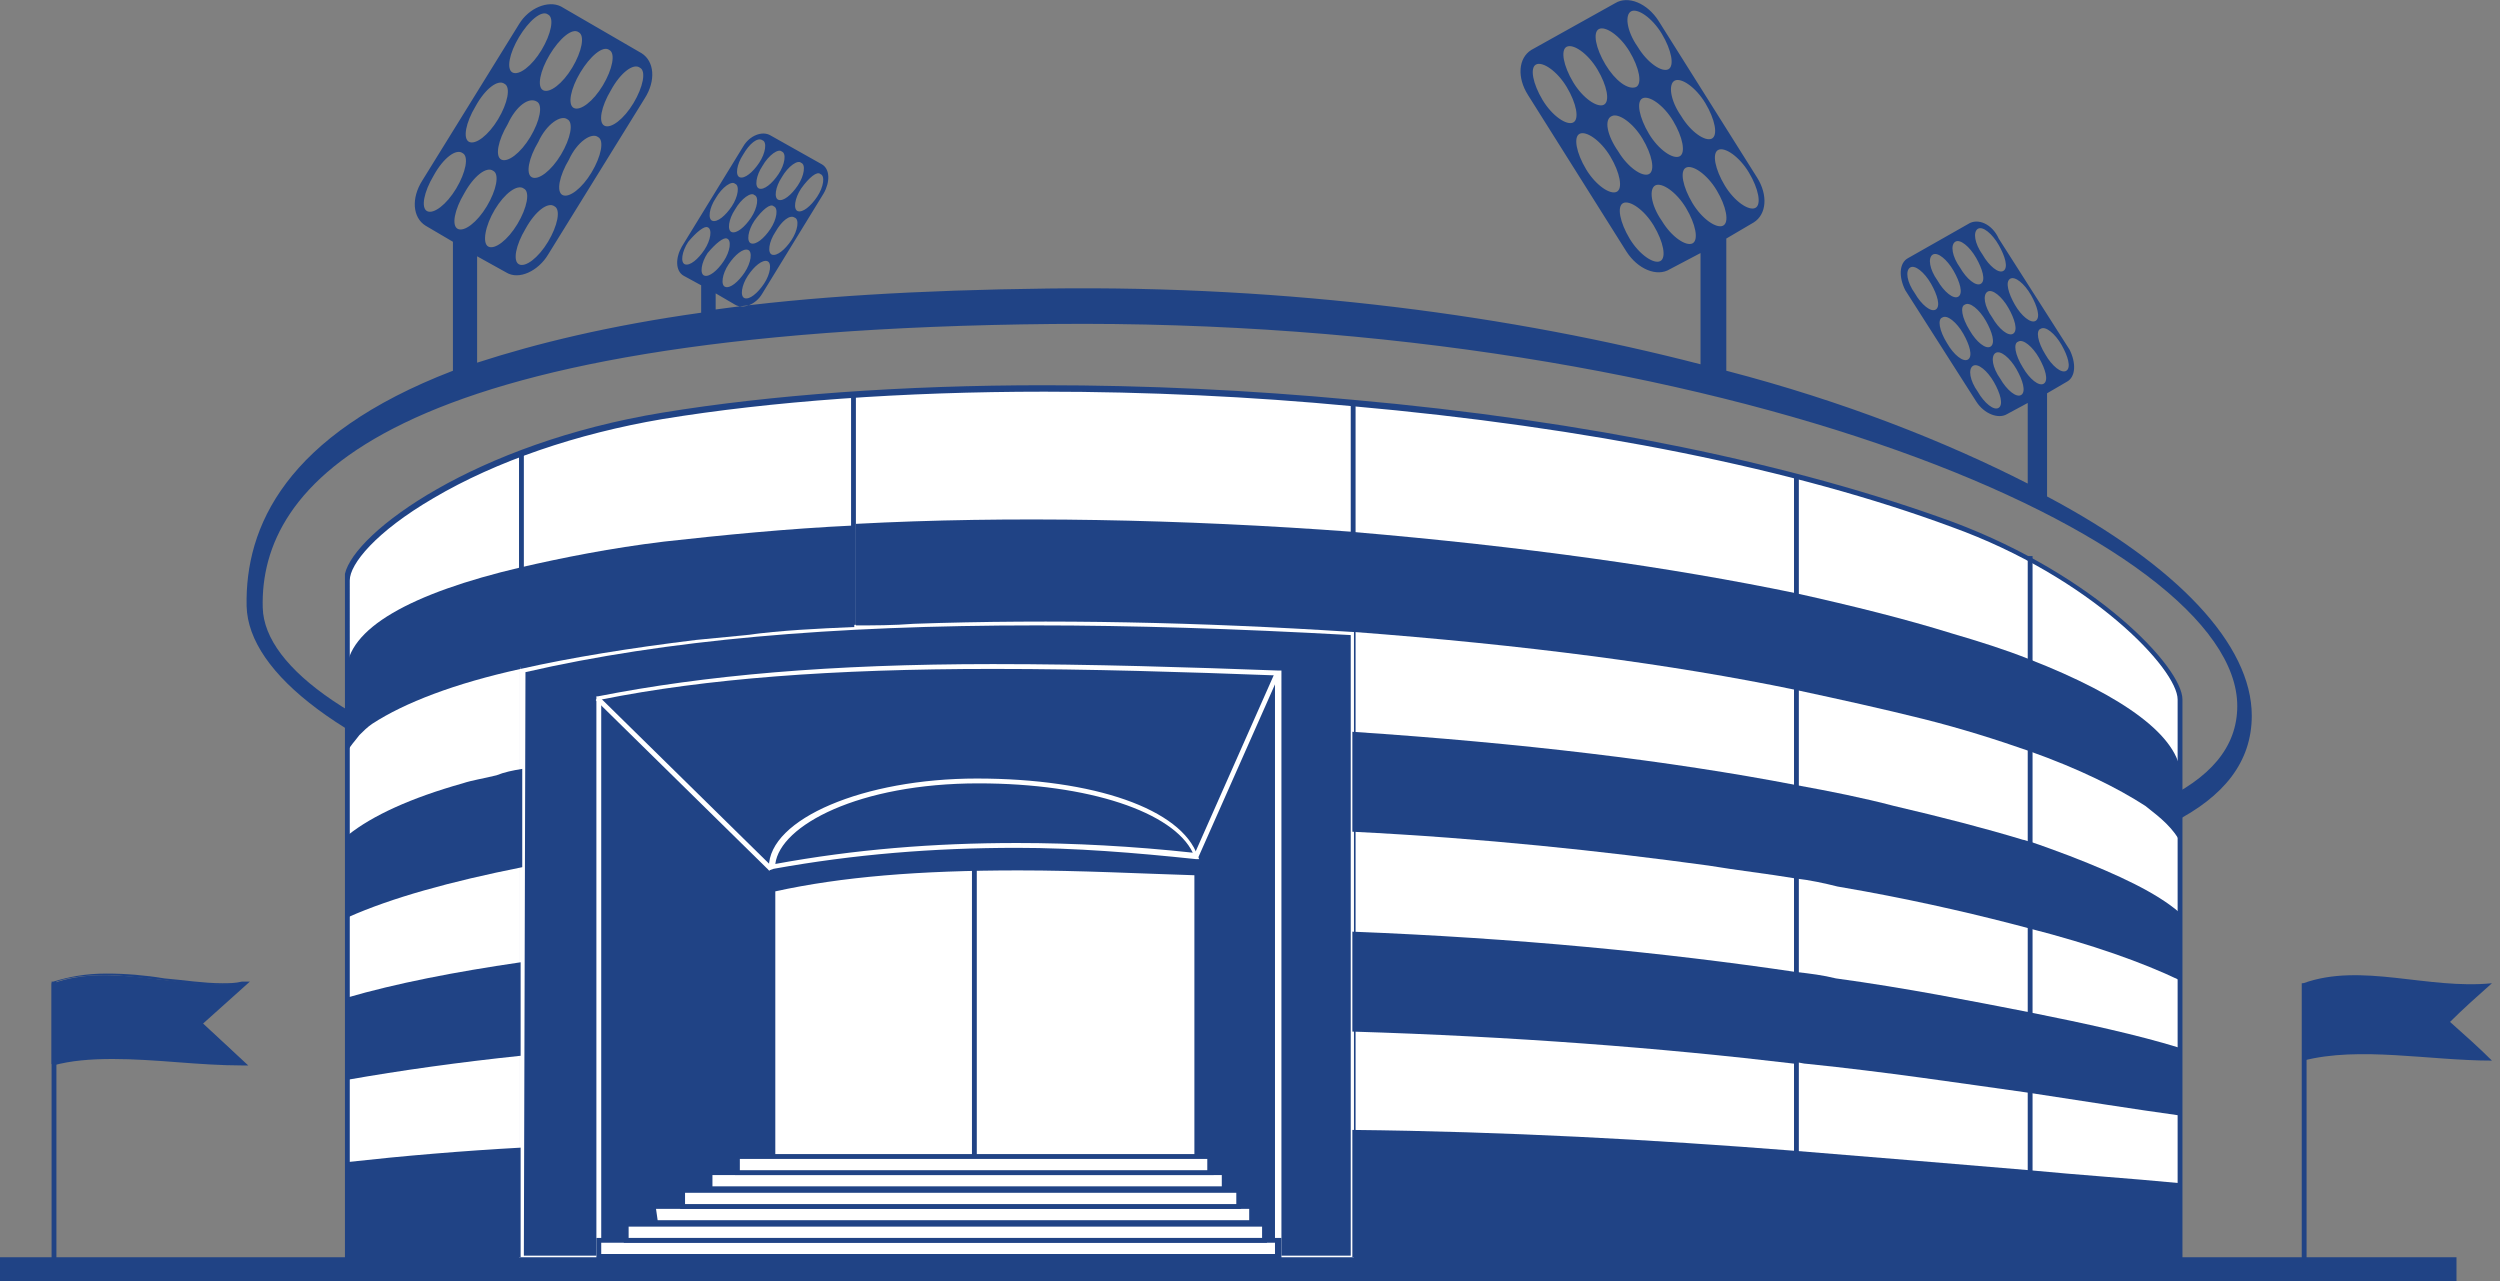 <?xml version="1.0" encoding="utf-8"?>
<!-- Generator: Adobe Illustrator 25.1.0, SVG Export Plug-In . SVG Version: 6.00 Build 0)  -->
<svg version="1.1" id="Слой_1" xmlns="http://www.w3.org/2000/svg" xmlns:xlink="http://www.w3.org/1999/xlink" x="0px" y="0px"
	 viewBox="0 0 155.1 79.5" style="enable-background:new 0 0 155.1 79.5;" xml:space="preserve">
<rect x="0" y="0" width="155.1" height="79.5" fill="#808080" stroke="none"/>
<style type="text/css">
	.st0{fill-rule:evenodd;clip-rule:evenodd;fill:#204385;}
	.st1{fill-rule:evenodd;clip-rule:evenodd;fill:#FFFFFF;}
	.st2{fill:#204385;}
	.st3{fill:#FFFFFF;}
</style>
<g>
	<path class="st0" d="M122.1,13.9l-3.7,2.1c-0.6,0.3-0.6,1.2-0.2,2l4.4,6.9c0.5,0.8,1.4,1.1,1.9,0.8l1.3-0.7V30
		c-5.1-2.6-11.4-5.1-18.7-7v-8.2h0l1.7-1c0.8-0.5,0.9-1.7,0.2-2.8l-6.1-9.7c-0.7-1.1-1.9-1.6-2.7-1.1l-5.2,2.9
		c-0.8,0.5-0.9,1.7-0.2,2.8l6.1,9.7c0.7,1.1,1.9,1.6,2.7,1.1l1.9-1v6.9c-11.6-3-25.4-4.9-40.5-4.7c-8,0.1-14.8,0.5-20.6,1.3v-1
		l1.2,0.7c0.5,0.3,1.3,0,1.7-0.7l3.8-6.2c0.4-0.7,0.4-1.5-0.1-1.8l-3.2-1.8c-0.5-0.3-1.3,0-1.7,0.7l-3.8,6.2
		c-0.4,0.7-0.4,1.5,0.1,1.8l1.1,0.6v1.7c-5.7,0.8-10.2,1.9-13.9,3.1v-6.6l1.8,1c0.8,0.5,2-0.1,2.6-1.1l6-9.7
		c0.7-1.1,0.6-2.3-0.2-2.8l-5-2.9c-0.8-0.4-2,0.1-2.6,1.1l-6,9.7c-0.7,1.1-0.6,2.3,0.2,2.8l1.7,1v8c-10.4,4-12.9,9.7-12.8,14.6
		c0.2,8.4,23.9,18.2,60.3,18.2c36.4,0,64.1,0.1,64.1-11.4c0-4.4-4.6-9.3-12.7-13.6v-6.4l1.2-0.7c0.6-0.3,0.6-1.2,0.2-2l-4.4-6.9
		C123.6,13.9,122.7,13.5,122.1,13.9 M28.7,9.5c0.4,0.2,0.2,1.2-0.4,2.2c-0.6,1-1.4,1.6-1.8,1.4c-0.4-0.2-0.2-1.2,0.4-2.2
		C27.5,9.8,28.3,9.2,28.7,9.5 M31.3,5.2c0.4,0.2,0.2,1.2-0.4,2.2c-0.6,1-1.4,1.6-1.8,1.4c-0.4-0.2-0.2-1.2,0.4-2.2
		C30.1,5.5,30.9,4.9,31.3,5.2 M34,0.9c0.4,0.2,0.2,1.2-0.4,2.2c-0.6,1-1.4,1.6-1.8,1.4c-0.4-0.2-0.2-1.2,0.4-2.2
		C32.8,1.3,33.6,0.6,34,0.9 M30.6,10.6c0.4,0.2,0.2,1.2-0.4,2.2c-0.6,1-1.4,1.6-1.8,1.4s-0.2-1.2,0.4-2.2
		C29.4,10.9,30.2,10.3,30.6,10.6 M33.3,6.3c0.4,0.2,0.2,1.2-0.4,2.2c-0.6,1-1.4,1.6-1.8,1.4c-0.4-0.2-0.2-1.2,0.4-2.2
		C32,6.6,32.8,6,33.3,6.3 M35.9,2c0.4,0.2,0.2,1.2-0.4,2.2c-0.6,1-1.4,1.6-1.8,1.4c-0.4-0.2-0.2-1.2,0.4-2.2
		C34.7,2.4,35.5,1.7,35.9,2 M32.5,11.7c0.4,0.2,0.2,1.2-0.4,2.2c-0.6,1-1.4,1.6-1.8,1.4S30.1,14,30.7,13
		C31.3,12,32.1,11.4,32.5,11.7 M35.2,7.4c0.4,0.2,0.2,1.2-0.4,2.2c-0.6,1-1.4,1.6-1.8,1.4c-0.4-0.2-0.2-1.2,0.4-2.2
		C33.9,7.7,34.8,7.1,35.2,7.4 M37.8,3.1c0.4,0.2,0.2,1.2-0.4,2.2c-0.6,1-1.4,1.6-1.8,1.4c-0.4-0.2-0.2-1.2,0.4-2.2
		C36.6,3.5,37.4,2.8,37.8,3.1 M34.4,12.8c0.4,0.2,0.2,1.2-0.4,2.2c-0.6,1-1.4,1.6-1.8,1.4c-0.4-0.2-0.2-1.2,0.4-2.2
		C33.2,13.1,34,12.5,34.4,12.8 M37.1,8.5c0.4,0.2,0.2,1.2-0.4,2.2c-0.6,1-1.4,1.6-1.8,1.4c-0.4-0.2-0.2-1.2,0.4-2.2
		C35.8,8.8,36.7,8.2,37.1,8.5 M39.7,4.2c0.4,0.2,0.2,1.2-0.4,2.2c-0.6,1-1.4,1.6-1.8,1.4c-0.4-0.2-0.2-1.2,0.4-2.2
		C38.5,4.5,39.3,3.9,39.7,4.2 M43.9,14.1c0.3,0.1,0.2,0.8-0.2,1.4c-0.4,0.6-0.9,1-1.2,0.9c-0.3-0.1-0.2-0.8,0.2-1.4
		C43.2,14.4,43.7,14,43.9,14.1 M45.6,11.4c0.3,0.1,0.2,0.8-0.2,1.4s-0.9,1-1.2,0.9c-0.3-0.1-0.2-0.8,0.2-1.4
		C44.8,11.6,45.4,11.2,45.6,11.4 M47.3,8.7c0.3,0.1,0.2,0.8-0.2,1.4s-0.9,1-1.2,0.9c-0.3-0.1-0.2-0.8,0.2-1.4
		C46.5,8.9,47,8.5,47.3,8.7 M45.1,14.8c0.3,0.1,0.2,0.8-0.2,1.4c-0.4,0.6-0.9,1-1.2,0.9c-0.3-0.1-0.2-0.8,0.2-1.4
		C44.4,15.1,44.9,14.7,45.1,14.8 M46.8,12.1c0.3,0.1,0.2,0.8-0.2,1.4c-0.4,0.6-0.9,1-1.2,0.9c-0.3-0.1-0.2-0.8,0.2-1.4
		C46,12.3,46.6,11.9,46.8,12.1 M48.5,9.4c0.3,0.1,0.2,0.8-0.2,1.4c-0.4,0.6-0.9,1-1.2,0.9c-0.3-0.1-0.2-0.8,0.2-1.4
		C47.7,9.6,48.3,9.2,48.5,9.4 M46.4,15.5c0.3,0.1,0.2,0.8-0.2,1.4c-0.4,0.6-0.9,1-1.2,0.9c-0.3-0.1-0.2-0.8,0.2-1.4
		C45.6,15.8,46.1,15.4,46.4,15.5 M48,12.8c0.3,0.1,0.2,0.8-0.2,1.4c-0.4,0.6-0.9,1-1.2,0.9c-0.3-0.1-0.2-0.8,0.2-1.4
		C47.3,13,47.8,12.6,48,12.8 M49.7,10.1c0.3,0.1,0.2,0.8-0.2,1.4c-0.4,0.6-0.9,1-1.2,0.9c-0.3-0.1-0.2-0.8,0.2-1.4
		C48.9,10.3,49.5,9.9,49.7,10.1 M47.6,16.2c0.3,0.1,0.2,0.8-0.2,1.4c-0.4,0.6-0.9,1-1.2,0.9c-0.3-0.1-0.2-0.8,0.2-1.4
		C46.8,16.5,47.3,16.1,47.6,16.2 M49.3,13.5c0.3,0.1,0.2,0.8-0.2,1.4c-0.4,0.6-0.9,1-1.2,0.9c-0.3-0.1-0.2-0.8,0.2-1.4
		C48.5,13.7,49,13.3,49.3,13.5 M50.9,10.8c0.3,0.1,0.2,0.8-0.2,1.4c-0.4,0.6-0.9,1-1.2,0.9c-0.3-0.1-0.2-0.8,0.2-1.4
		C50.2,11,50.7,10.6,50.9,10.8 M65.3,20.1c41.7-0.4,73.5,13.4,73.5,23.7S111.5,54,75.7,54c-35.8,0-59.2-8.7-59.4-16.3
		C16.1,30.2,23.6,20.5,65.3,20.1 M106.6,9.3c0.4-0.2,1.3,0.4,1.9,1.4c0.6,1,0.8,2,0.4,2.2s-1.3-0.4-1.9-1.4S106.2,9.5,106.6,9.3
		 M103.9,5c0.4-0.2,1.3,0.4,1.9,1.4c0.6,1,0.8,2,0.4,2.2c-0.4,0.2-1.3-0.4-1.9-1.4C103.6,6.2,103.5,5.2,103.9,5 M101.2,0.7
		c0.4-0.2,1.3,0.4,1.9,1.4c0.6,1,0.8,2,0.4,2.2c-0.4,0.2-1.3-0.4-1.9-1.4C100.9,1.9,100.8,0.9,101.2,0.7 M104.6,10.4
		c0.4-0.2,1.3,0.4,1.9,1.4c0.6,1,0.8,2,0.4,2.2c-0.4,0.2-1.3-0.4-1.9-1.4C104.4,11.6,104.2,10.6,104.6,10.4 M101.9,6.1
		c0.4-0.2,1.3,0.4,1.9,1.4c0.6,1,0.8,2,0.4,2.2c-0.4,0.2-1.3-0.4-1.9-1.4C101.7,7.3,101.5,6.3,101.9,6.1 M99.2,1.8
		c0.4-0.2,1.3,0.4,1.9,1.4s0.8,2,0.4,2.2C101,5.6,100.2,5,99.6,4C99,3,98.8,2,99.2,1.8 M102.7,11.5c0.4-0.2,1.3,0.4,1.9,1.4
		c0.6,1,0.8,2,0.4,2.2s-1.3-0.4-1.9-1.4C102.4,12.7,102.3,11.7,102.7,11.5 M100,7.2c0.4-0.2,1.3,0.4,1.9,1.4c0.6,1,0.8,2,0.4,2.2
		c-0.4,0.2-1.3-0.4-1.9-1.4C99.7,8.4,99.5,7.4,100,7.2 M97.2,2.9c0.4-0.2,1.3,0.4,1.9,1.4c0.6,1,0.8,2,0.4,2.2
		c-0.4,0.2-1.3-0.4-1.9-1.4C97,4.1,96.8,3.1,97.2,2.9 M100.7,12.6c0.4-0.2,1.3,0.4,1.9,1.4c0.6,1,0.8,2,0.4,2.2
		c-0.4,0.2-1.3-0.4-1.9-1.4C100.5,13.8,100.3,12.8,100.7,12.6 M98,8.3c0.4-0.2,1.3,0.4,1.9,1.4c0.6,1,0.8,2,0.4,2.2
		c-0.4,0.2-1.3-0.4-1.9-1.4C97.8,9.5,97.6,8.5,98,8.3 M95.3,4c0.4-0.2,1.3,0.4,1.9,1.4c0.6,1,0.8,2,0.4,2.2
		c-0.4,0.2-1.3-0.4-1.9-1.4S94.9,4.2,95.3,4 M126.6,20.4c0.3-0.2,0.9,0.3,1.3,1c0.4,0.7,0.6,1.4,0.3,1.6c-0.3,0.2-0.9-0.3-1.3-1
		C126.4,21.2,126.3,20.5,126.6,20.4 M124.7,17.3c0.3-0.2,0.9,0.3,1.3,1c0.4,0.7,0.6,1.4,0.3,1.6c-0.3,0.2-0.9-0.3-1.3-1
		S124.4,17.5,124.7,17.3 M122.7,14.2c0.3-0.2,0.9,0.3,1.3,1c0.4,0.7,0.6,1.4,0.3,1.6c-0.3,0.2-0.9-0.3-1.3-1
		C122.5,15.1,122.4,14.4,122.7,14.2 M125.2,21.2c0.3-0.2,0.9,0.3,1.3,1c0.4,0.7,0.6,1.4,0.3,1.6s-0.9-0.3-1.3-1
		C125,22,124.9,21.3,125.2,21.2 M123.3,18.1c0.3-0.2,0.9,0.3,1.3,1c0.4,0.7,0.6,1.4,0.3,1.6c-0.3,0.2-0.9-0.3-1.3-1
		C123.1,19,123,18.3,123.3,18.1 M121.3,15c0.3-0.2,0.9,0.3,1.3,1c0.4,0.7,0.6,1.4,0.3,1.6c-0.3,0.2-0.9-0.3-1.3-1
		C121.1,15.9,121,15.2,121.3,15 M123.8,21.9c0.3-0.2,0.9,0.3,1.3,1s0.6,1.4,0.3,1.6c-0.3,0.2-0.9-0.3-1.3-1
		C123.6,22.8,123.5,22.1,123.8,21.9 M121.9,18.9c0.3-0.2,0.9,0.3,1.3,1c0.4,0.7,0.6,1.4,0.3,1.6c-0.3,0.2-0.9-0.3-1.3-1
		C121.7,19.7,121.6,19,121.9,18.9 M119.9,15.8c0.3-0.2,0.9,0.3,1.3,1c0.4,0.7,0.6,1.4,0.3,1.6c-0.3,0.2-0.9-0.3-1.3-1
		C119.7,16.7,119.6,16,119.9,15.8 M122.4,22.7c0.3-0.2,0.9,0.3,1.3,1c0.4,0.7,0.6,1.4,0.3,1.6c-0.3,0.2-0.9-0.3-1.3-1
		C122.2,23.6,122.1,22.9,122.4,22.7 M120.5,19.7c0.3-0.2,0.9,0.3,1.3,1c0.4,0.7,0.6,1.4,0.3,1.6c-0.3,0.2-0.9-0.3-1.3-1
		C120.3,20.5,120.2,19.8,120.5,19.7 M118.5,16.6c0.3-0.2,0.9,0.3,1.3,1c0.4,0.7,0.6,1.4,0.3,1.6c-0.3,0.2-0.9-0.3-1.3-1
		C118.3,17.5,118.2,16.8,118.5,16.6"/>
	<path class="st1" d="M21.5,36c0,0,0,2.2,0-0.1c0-2.3,7.6-8.2,19.6-10.1c11.5-1.9,27.2-2.2,42.8-0.8c15.6,1.4,28.2,4.2,37.2,7.6
		c8.8,3.2,14.1,9,14.1,10.9s0,0.1,0,0.1c0,5.8,0,11.5,0,17.3c0,5.8,0,11.5,0,17.3c-16.1,0-33.2,0-51.3,0c-19.4,0-40.2,0-62.4,0
		c0-7.1,0-14.3,0-21.5C21.5,53.3,21.5,32.3,21.5,36"/>
</g>
<path class="st2" d="M135.4,78.2h-114V35.6h0c0.6-2.6,8.1-8.1,19.7-10c6.7-1.1,14.9-1.7,23.7-1.7c6.3,0,12.7,0.3,19.1,0.9
	c14.6,1.3,27.5,4,37.3,7.6c8.8,3.3,14.2,9,14.2,11L135.4,78.2 M21.7,77.9h113.4V43.4c0-1.9-5.4-7.6-14-10.7
	c-9.7-3.6-22.6-6.2-37.2-7.5c-6.3-0.6-12.8-0.9-19.1-0.9c-8.8,0-17,0.6-23.7,1.7c-5.3,0.9-10.3,2.6-14.2,4.9
	c-3.6,2.1-5.2,4.1-5.2,5.1L21.7,77.9L21.7,77.9z"/>
<path class="st2" d="M32.5,78.1h-0.3c0-4.2,0-8.3,0-12.5c0-4.2,0-8.3,0-12.5v-25h0.3v25c0,4.2,0,8.3,0,12.5
	C32.5,69.7,32.5,73.9,32.5,78.1"/>
<path class="st2" d="M53.1,78.1h-0.3c0-5.4,0-10.8,0-16.2c0-3.5,0-7.1,0-10.6c0-8.9,0-17.9,0-26.8h0.3c0,8.9,0,17.9,0,26.8
	c0,3.5,0,7.1,0,10.6C53.1,67.3,53.1,72.7,53.1,78.1"/>
<path class="st2" d="M83.8,78.1c0-8.8,0-17.8,0-26.5V24.9h0.3v26.6c0,8.7,0,17.7,0,26.5H83.8"/>
<path class="st2" d="M111.3,78.1c0-4.8,0-9.7,0-14.6c0-3.2,0-6.5,0-9.7c0-8.1,0-16.2,0-24.3h0.3c0,8.1,0,16.2,0,24.3
	c0,3.2,0,6.5,0,9.7c0,4.9,0,9.7,0,14.6L111.3,78.1"/>
<path class="st2" d="M126.1,78.1h-0.3V56.3c0-3.6,0-7.3,0-10.9s0-7.3,0-10.9h0.3c0,3.6,0,7.3,0,10.9c0,3.6,0,7.3,0,10.9V78.1"/>
<path class="st0" d="M32.3,78.1h51.6V39.2c-19.4-1.1-37.3-0.9-51.6,2.3L32.3,78.1"/>
<path class="st3" d="M84.1,78.2H32.2V41.4l0.1,0c8.7-2,19.2-2.9,31.9-2.9c6,0,12.5,0.2,19.7,0.6l0.1,0V78.2 M32.5,77.9h51.3V39.4
	c-7.2-0.4-13.6-0.6-19.5-0.6c-12.7,0-23,0.9-31.7,2.9L32.5,77.9"/>
<path class="st0" d="M37.1,78.1h42.2V41.8c-15.9-0.7-30.3-0.9-42.2,1.5V78.1"/>
<path class="st3" d="M79.4,78.2H37V43.2l0.1,0c6.6-1.3,14.4-2,24.5-2c6.1,0,12.3,0.2,17.7,0.4l0.2,0V78.2 M37.3,77.9h41.8v-36
	c-5.3-0.2-11.5-0.4-17.5-0.4c-10,0-17.8,0.6-24.3,1.9L37.3,77.9"/>
<path class="st0" d="M47.9,53.9c0-2.8,5.5-5.4,12.8-5.4c7.3,0,12.6,1.9,13.5,4.7C63.3,51.9,54.6,52.7,47.9,53.9"/>
<g>
	<path class="st3" d="M47.7,54v-0.2c0-3,5.9-5.5,12.9-5.5c7.3,0,12.7,1.9,13.7,4.8l0.1,0.2l-0.2,0c-3.8-0.4-7.5-0.7-11.1-0.7
		c-5.2,0-10.1,0.4-15.1,1.3L47.7,54 M60.7,48.6c-7.4,0-12.3,2.6-12.6,5c4.9-0.9,9.8-1.3,15-1.3c3.5,0,7.2,0.2,10.9,0.6
		C72.8,50.4,67.6,48.6,60.7,48.6"/>
	<path class="st1" d="M47.9,78.1h26.3V54.2c-9.9-0.4-18.9-0.6-26.3,1V78.1"/>
</g>
<path class="st2" d="M74.4,78.2H47.8V55l0.1,0c4.1-0.9,9-1.3,15.3-1.3c3.8,0,7.7,0.1,11,0.3l0.2,0L74.4,78.2L74.4,78.2z M48.1,77.9
	h26V54.3c-3.3-0.1-7.1-0.3-10.9-0.3c-6.2,0-11,0.4-15.1,1.3L48.1,77.9"/>
<g>
	<rect x="42.3" y="41" transform="matrix(0.701 -0.713 0.713 0.701 -21.927 44.85)" class="st3" width="0.3" height="15.1"/>
	<rect x="70.5" y="47.3" transform="matrix(0.405 -0.914 0.914 0.405 2.26 98.406)" class="st3" width="12.5" height="0.3"/>
</g>
<rect x="60.3" y="53.9" class="st2" width="0.3" height="24.2"/>
<g>
	<rect y="78" class="st0" width="152.4" height="1.5"/>
	<rect x="37.1" y="77" class="st1" width="42.2" height="1"/>
</g>
<path class="st2" d="M79.4,78.1H37v-1.3h42.5V78.1 M37.3,77.8h41.8v-0.7H37.3V77.8"/>
<path class="st1" d="M38.9,76.9c13.2,0,26.4,0,39.6,0c0-0.3,0-0.7,0-1c-13.2,0-26.4,0-39.6,0C38.9,76.2,38.9,76.6,38.9,76.9"/>
<path class="st2" d="M78.6,77.1H38.7v-1.3h39.9V77.1 M39,76.8h39.3v-0.7H39V76.8"/>
<path class="st1" d="M40.6,75.9c12.3,0,24.7,0,37,0c0-0.3,0-0.7,0-1c-12.3,0-24.7,0-37,0C40.6,75.2,40.6,75.5,40.6,75.9"/>
<path class="st2" d="M77.8,76H40.4v-1.3h37.3V76z M40.8,75.7h36.7V75H40.7L40.8,75.7"/>
<path class="st1" d="M42.3,74.8c11.5,0,23,0,34.5,0c0-0.3,0-0.7,0-1c-11.5,0-23,0-34.5,0C42.3,74.1,42.3,74.5,42.3,74.8"/>
<path class="st2" d="M77,75H42.2v-1.3H77V75 M42.5,74.7h34.2V74H42.5V74.7"/>
<path class="st1" d="M44,73.8c10.6,0,21.3,0,31.9,0c0-0.3,0-0.7,0-1c-10.6,0-21.3,0-31.9,0C44.1,73.1,44.1,73.4,44,73.8"/>
<path class="st2" d="M76.1,73.9H43.9v-1.3h32.2V73.9 M44.2,73.6h31.6v-0.7H44.2L44.2,73.6"/>
<rect x="45.8" y="71.7" class="st1" width="29.3" height="1"/>
<path class="st2" d="M75.3,72.9H45.6v-1.3h29.7V72.9 M45.9,72.6h29v-0.7h-29V72.6"/>
<path class="st0" d="M3.3,61c3.6-1.3,7.7,0.4,11.7,0c-0.9,0.8-1.8,1.6-2.6,2.4c0.9,0.8,1.8,1.6,2.6,2.4c-3.9,0-8.2-0.9-11.7,0
	C3.3,64.2,3.3,62.6,3.3,61"/>
<path class="st2" d="M3.2,66v-5.1l0.1,0c1-0.3,2-0.5,3.3-0.5c1.2,0,2.4,0.1,3.6,0.3c1.2,0.1,2.4,0.3,3.6,0.3c0.4,0,0.8,0,1.2-0.1
	l0.5,0l-2.9,2.6l2.8,2.6H15c-1.3,0-2.7-0.1-4-0.2c-1.3-0.1-2.7-0.2-4-0.2c-1.4,0-2.6,0.1-3.7,0.4L3.2,66 M7.1,65.2
	c1.3,0,2.7,0.1,4,0.2c1.2,0.1,2.4,0.2,3.6,0.2l-2.5-2.3l2.4-2.2c-0.2,0-0.5,0-0.8,0c-1.2,0-2.5-0.1-3.7-0.3
	c-1.2-0.1-2.4-0.3-3.5-0.3c-1.2,0-2.2,0.1-3.1,0.4v4.5C4.5,65.3,5.7,65.2,7.1,65.2"/>
<rect x="3.2" y="61" class="st2" width="0.3" height="17.2"/>
<path class="st0" d="M142.9,61c3.6-1.3,7.7,0.4,11.7,0c-0.9,0.8-1.8,1.6-2.6,2.4c0.9,0.8,1.8,1.6,2.6,2.4c-3.9,0-8.2-0.9-11.7,0
	C142.9,64.2,142.9,62.6,142.9,61"/>
<rect x="142.8" y="61" class="st2" width="0.3" height="17.2"/>
<g>
	<path class="st0" d="M83.9,39.2c10.6,0.8,19.8,2,27.5,3.6c0-2,0-4,0-6c-7.7-1.6-16.9-2.9-27.5-3.8c0,0,0,0,0,0L83.9,39.2
		C83.9,39.2,83.9,39.2,83.9,39.2"/>
	<path class="st0" d="M111.4,36.8c0,2,0,4,0,6c2.8,0.6,5.5,1.2,7.9,1.8c2.4,0.6,4.6,1.3,6.6,2c0-1.9,0-3.8,0-5.7
		c-1.5-0.6-3.1-1.1-4.8-1.6C118.2,38.4,115,37.6,111.4,36.8"/>
	<path class="st0" d="M125.9,40.9c0,1.9,0,3.8,0,5.7c3.1,1.1,5.5,2.3,7.2,3.4c0.5,0.4,0.9,0.7,1.3,1.1c0.4,0.4,0.7,0.8,0.9,1.2v-1.6
		V49v-0.9C135.2,45.7,131.8,43.2,125.9,40.9"/>
	<path class="st0" d="M111.4,48.7c-7.8-1.5-17-2.6-27.5-3.3v6.2C92,52,99.4,52.8,106,53.7c1.8,0.3,3.6,0.5,5.4,0.8
		c0-0.2,0-0.5,0-0.7c0-0.1,0-0.2,0-0.3C111.4,51.9,111.4,50.3,111.4,48.7"/>
	<path class="st0" d="M111.4,48.7l0,4.8c0,0.1,0,0.2,0,0.3c0,0.2,0,0.5,0,0.7c0.9,0.1,1.8,0.3,2.6,0.5c0.6,0.1,1.1,0.2,1.7,0.3
		c3.8,0.7,7.2,1.5,10.2,2.3v-1.3c0-0.9,0-1.8,0-2.7c0-0.5,0-0.9,0-1.4c-0.1,0-0.3-0.1-0.4-0.1c-2.3-0.7-5-1.4-8-2.1
		C115.6,49.5,113.6,49.1,111.4,48.7"/>
	<path class="st0" d="M125.9,53.6c0,0.9,0,1.8,0,2.7v1.3c3.9,1,7,2.1,9.3,3.2v-4.2c-1.4-1.2-3.7-2.3-6.8-3.5
		c-0.8-0.3-1.6-0.6-2.5-0.9C125.9,52.7,125.9,53.1,125.9,53.6"/>
	<path class="st0" d="M111.4,60.3c-8.1-1.2-17.3-2.1-27.5-2.5v6.2c9.9,0.3,19.1,1,27.5,2C111.4,64,111.4,62.1,111.4,60.3"/>
	<path class="st0" d="M111.4,60.3c0,1.9,0,3.8,0,5.6c0.2,0,0.5,0.1,0.7,0.1c4.9,0.5,9.5,1.2,13.8,1.8v-5c-3.6-0.7-7.6-1.5-12-2.1
		C113.1,60.5,112.3,60.4,111.4,60.3"/>
	<g>
		<path class="st0" d="M125.9,62.8v5c3.3,0.5,6.4,1,9.3,1.4V65C132.6,64.2,129.4,63.5,125.9,62.8"/>
		<path class="st0" d="M135.2,73.4c-3.1-0.3-6.2-0.5-9.3-0.8V78h9.3V73.4"/>
	</g>
	<path class="st0" d="M125.9,78v-5.4c-4.7-0.4-9.6-0.8-14.5-1.2c0,2.2,0,4.4,0,6.6L125.9,78"/>
	<path class="st0" d="M111.4,78c0-2.2,0-4.4,0-6.6c-8.9-0.7-18-1.2-27.5-1.3V78L111.4,78L111.4,78z"/>
	<g>
		<path class="st0" d="M32.3,78v-6.8c-3.6,0.2-7.2,0.5-10.8,0.9V78H32.3"/>
		<path class="st0" d="M21.5,67c3.4-0.6,7-1.1,10.8-1.5v-5.8c-4.1,0.6-7.7,1.3-10.8,2.2V67"/>
	</g>
	<path class="st0" d="M56.7,38.7c8.5-0.3,17.8-0.1,27.1,0.5c0.1,0,0.1,0,0.2,0v-6.2c0,0,0,0,0,0c-10.7-0.8-21.5-1-30.9-0.5
		c0,2.1,0,4.2,0,6.3C54.2,38.8,55.4,38.8,56.7,38.7"/>
	<path class="st0" d="M53,38.9l0-6.3c-4.2,0.2-8.2,0.6-11.8,1c-3.3,0.4-6.3,1-8.9,1.6v6.3c3.1-0.7,6.8-1.3,10.9-1.8
		c1-0.1,2.1-0.2,3.1-0.3c0,0,0,0,0,0C48.5,39.1,50.7,39,53,38.9"/>
	<path class="st0" d="M32.3,41.5v-6.3c-6.8,1.6-10.8,3.8-10.8,6.5c0,0.8,0,1.6,0,2.4c0,0.4,0,0.7,0,1.1c0,0.5,0,1,0,1.5
		c0.2-0.4,0.5-0.7,0.8-1.1c0.2-0.2,0.5-0.5,0.8-0.7C25.1,43.6,28.2,42.4,32.3,41.5"/>
	<path class="st0" d="M28.7,48.6c-3.2,0.9-5.6,2-7.1,3.2c0,2.2,0,4,0,4.8v0.3c2.7-1.2,6.3-2.2,10.8-3.1v-3.9v-1.3v-0.9
		c-0.6,0.1-1.1,0.2-1.6,0.4C30,48.3,29.3,48.4,28.7,48.6"/>
</g>
</svg>
